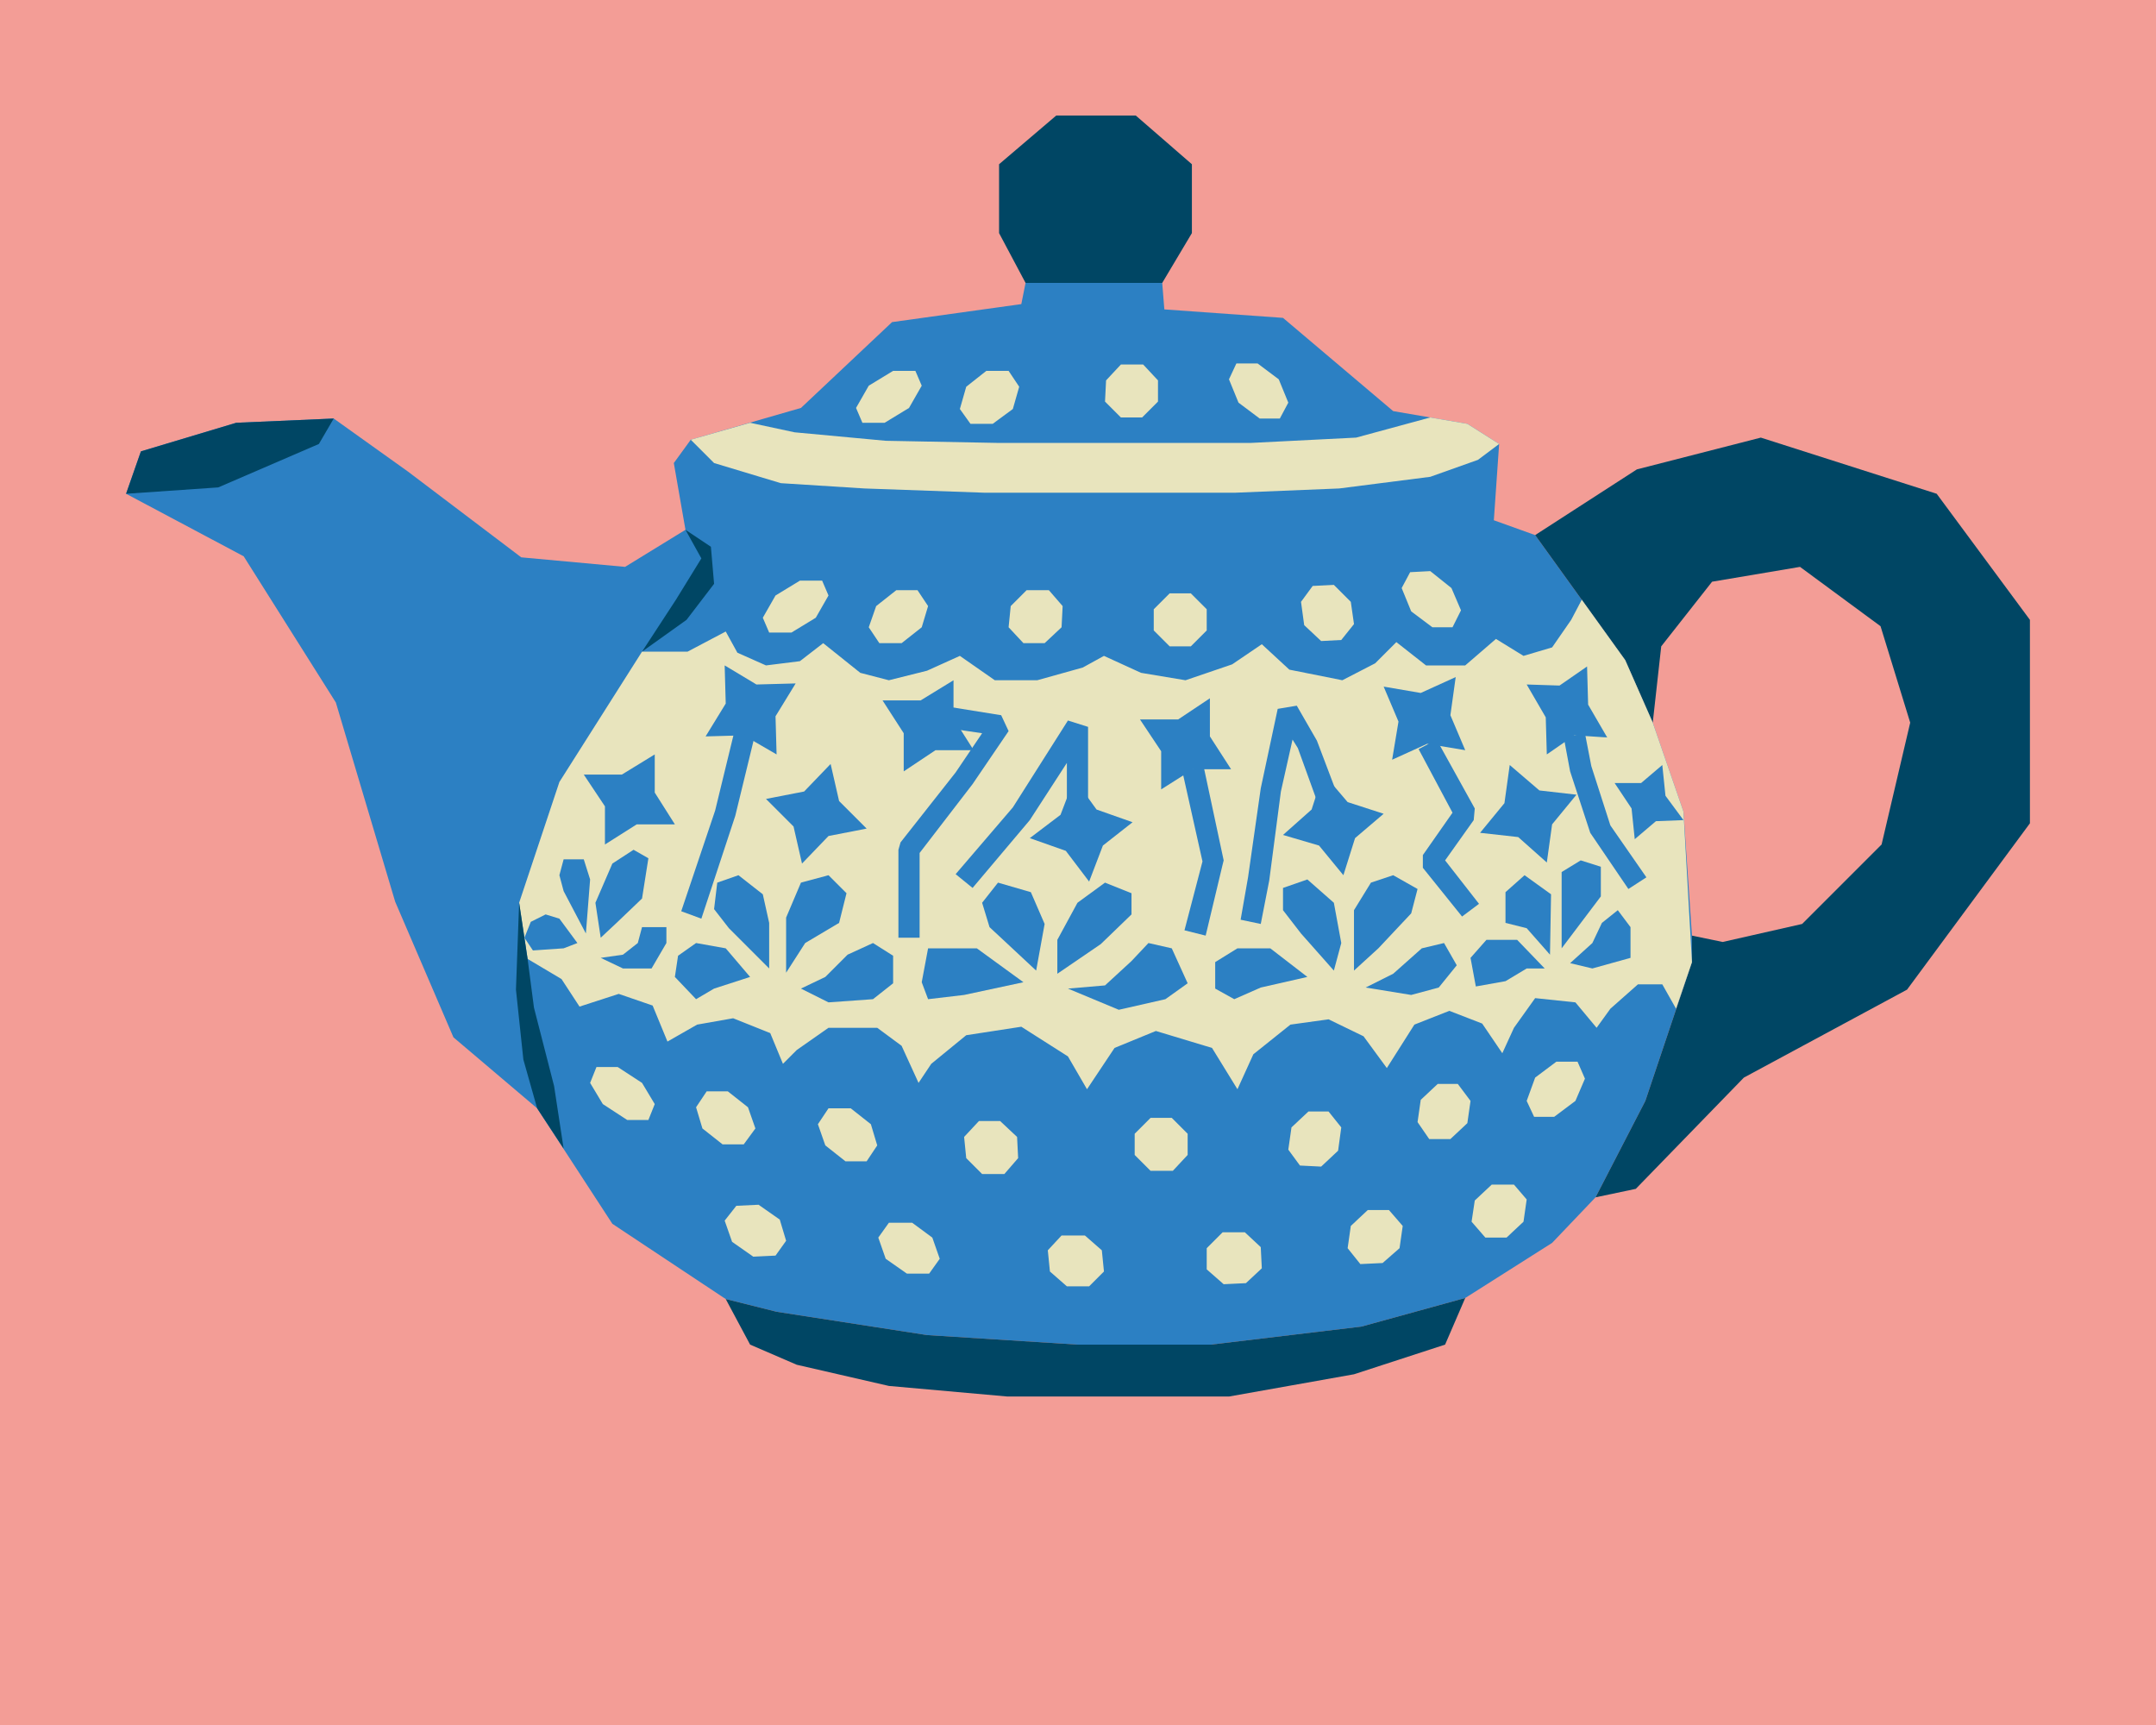<?xml version="1.0" encoding="utf-8"?>
<!-- Generator: Adobe Illustrator 28.1.0, SVG Export Plug-In . SVG Version: 6.00 Build 0)  -->
<svg version="1.1" id="Capa_1" xmlns="http://www.w3.org/2000/svg" xmlns:xlink="http://www.w3.org/1999/xlink" x="0px" y="0px"
	 viewBox="0 0 203.5 162.8" style="enable-background:new 0 0 203.5 162.8;" xml:space="preserve">
<style type="text/css">
	.st0{fill:#F39D96;}
	.st1{fill:#2C80C3;}
	.st2{fill:#004664;}
	.st3{fill:#E8E4BD;}
</style>
<rect class="st0" width="203.5" height="162.8"/>
<g>
	<polygon class="st1" points="68.5,122.6 57.8,115.5 50.7,104.6 42.8,97.9 37.3,85.1 31.7,66.3 23,52.5 11.9,46.6 13.3,42.6 
		22.3,39.9 31.5,39.5 38.5,44.5 49.2,52.6 59,53.5 64.7,50 63.6,43.7 65.2,41.5 75.6,38.5 84.2,30.4 96.4,28.7 96.8,26.7 
		109.7,26.7 109.9,29.2 121.1,30 131.5,38.8 138.5,40 141.5,41.9 141,49.1 144.9,50.5 153.4,62.3 156,68.2 158.9,76.6 159.7,88.3 
		159.7,90.8 155.3,103.9 150.6,113 146.5,117.3 138.3,122.5 128.5,125.2 114.3,126.9 101.7,126.9 87.5,126 73.3,123.8 	"/>
	<polygon class="st2" points="11.9,46.6 20.6,46 30.1,41.9 31.5,39.5 22.3,39.9 13.3,42.6 	"/>
	<polygon class="st2" points="182.8,46.6 166.2,41.3 154.5,44.3 144.9,50.5 153.4,62.3 156,68.2 156.8,61 161.6,54.9 169.9,53.5 
		177.5,59.1 180.3,68.2 177.6,79.7 170.1,87.2 162.6,88.9 159.7,88.3 159.7,90.8 155.3,103.9 150.6,113 154.4,112.2 164.6,101.7 
		180,93.4 191.6,77.7 191.6,58.5 	"/>
	<polygon class="st2" points="107.2,10.9 99.7,10.9 94.3,15.5 94.3,22 96.8,26.7 109.7,26.7 112.5,22 112.5,15.5 	"/>
	<polygon class="st2" points="136.4,126.9 127.8,129.7 116,131.8 105.7,131.8 95.1,131.8 83.9,130.8 75.2,128.8 70.8,126.9 
		68.5,122.6 73.3,123.8 87.5,126 101.7,126.9 114.3,126.9 128.5,125.2 138.3,122.5 	"/>
	<polygon class="st3" points="60.6,61.5 64.9,61.5 68.5,59.6 69.6,61.6 72.3,62.8 75.5,62.4 77.7,60.7 81.2,63.5 83.9,64.2 
		87.5,63.3 90.6,61.9 93.9,64.2 97.9,64.2 102.2,63 104.2,61.9 107.7,63.5 111.9,64.2 116.3,62.7 119.1,60.8 121.7,63.2 126.7,64.2 
		129.8,62.6 131.8,60.6 134.6,62.8 138.3,62.8 141.2,60.3 143.8,61.9 146.5,61.1 148.3,58.5 149.3,56.6 153.4,62.3 156,68.2 
		158.9,76.6 159.7,90.8 158.2,95.2 156.9,92.9 154.6,92.9 152,95.2 150.7,97 148.7,94.6 144.9,94.2 142.9,97 141.8,99.4 139.9,96.6 
		136.8,95.4 133.5,96.7 130.9,100.8 128.7,97.8 125.4,96.2 121.8,96.7 118.3,99.5 116.8,102.8 114.4,98.9 109.1,97.3 105.2,98.9 
		102.6,102.8 100.8,99.7 96.4,96.9 91.2,97.7 87.9,100.4 86.7,102.2 85.1,98.7 82.8,97 78.2,97 75.2,99.1 73.9,100.4 72.7,97.5 
		69.2,96.1 65.8,96.7 63,98.3 61.6,94.9 58.4,93.8 54.7,95 53,92.4 49.8,90.5 49,85.2 52.8,73.8 	"/>
	<polygon class="st2" points="50.7,104.6 49.4,100 48.7,93.4 49,85.2 49.8,90.5 50.4,95.1 52.3,102.5 53.2,108.4 	"/>
	<polygon class="st2" points="60.6,61.5 63.8,56.6 66.2,52.7 64.7,50 67.1,51.6 67.4,55.1 64.8,58.5 	"/>
	<polygon class="st3" points="135,39.4 128,41.3 118.1,41.8 105.1,41.8 94.1,41.8 83.6,41.6 75,40.8 70.8,39.9 65.2,41.5 67.4,43.7 
		73.7,45.6 81.6,46.1 92.9,46.5 105.3,46.5 116.6,46.5 126.4,46.1 135,45 139.5,43.4 141.5,41.9 138.5,40 	"/>
	<polygon class="st3" points="77.6,54.8 75.5,54.8 73.2,56.2 72,58.3 72.6,59.7 74.7,59.7 77,58.3 78.2,56.2 	"/>
	<polygon class="st3" points="86.4,35 84.3,35 82,36.4 80.8,38.5 81.4,39.9 83.5,39.9 85.8,38.5 87,36.4 	"/>
	<polygon class="st3" points="86.6,55.7 84.6,55.7 82.7,57.2 82,59.2 83,60.7 85.1,60.7 87,59.2 87.6,57.2 	"/>
	<polygon class="st3" points="95.2,35 93.1,35 91.2,36.5 90.6,38.6 91.6,40 93.7,40 95.6,38.6 96.2,36.5 	"/>
	<polygon class="st3" points="99,55.7 96.9,55.7 95.4,57.2 95.2,59.2 96.6,60.7 98.6,60.7 100.2,59.2 100.3,57.2 	"/>
	<polygon class="st3" points="112.4,56 110.4,56 108.9,57.5 108.9,59.5 110.4,61 112.4,61 113.9,59.5 113.9,57.5 	"/>
	<polygon class="st3" points="107.9,34.4 105.8,34.4 104.4,35.9 104.3,37.9 105.8,39.4 107.8,39.4 109.3,37.9 109.3,35.9 	"/>
	<polygon class="st3" points="125.9,55.2 123.9,55.3 122.8,56.8 123.1,59 124.7,60.5 126.6,60.4 127.8,58.9 127.5,56.8 	"/>
	<polygon class="st3" points="135,53.9 133.1,54 132.3,55.5 133.2,57.7 135.2,59.2 137.1,59.2 137.9,57.6 137,55.5 	"/>
	<polygon class="st3" points="118.7,34.3 116.7,34.3 116,35.8 116.9,38 118.9,39.5 120.8,39.5 121.6,38 120.7,35.8 	"/>
	<polygon class="st3" points="61.2,105.7 59.2,105.7 56.9,104.2 55.7,102.2 56.3,100.7 58.3,100.7 60.6,102.2 61.8,104.2 	"/>
	<polygon class="st3" points="81.8,109.6 79.8,109.6 77.9,108.1 77.2,106.1 78.2,104.6 80.3,104.6 82.2,106.1 82.8,108.1 	"/>
	<polygon class="st3" points="70.2,108 68.2,108 66.3,106.5 65.7,104.5 66.7,103 68.7,103 70.6,104.5 71.3,106.5 	"/>
	<polygon class="st3" points="94.8,110.8 92.7,110.8 91.2,109.3 91,107.3 92.4,105.8 94.4,105.8 96,107.3 96.1,109.3 	"/>
	<polygon class="st3" points="110.7,110.5 108.6,110.5 107.1,109 107.1,107 108.6,105.5 110.6,105.5 112.1,107 112.1,109 	"/>
	<polygon class="st3" points="124.7,110.1 122.7,110 121.6,108.5 121.9,106.4 123.5,104.9 125.4,104.9 126.6,106.4 126.3,108.6 	"/>
	<polygon class="st3" points="136.9,107.5 134.9,107.5 133.8,105.9 134.1,103.8 135.7,102.3 137.6,102.3 138.8,103.9 138.5,106 	"/>
	<polygon class="st3" points="87.7,120.2 85.6,120.2 83.6,118.8 82.9,116.8 83.9,115.4 86.1,115.4 88,116.8 88.7,118.8 	"/>
	<polygon class="st3" points="73.2,118.5 71.1,118.6 69.1,117.2 68.4,115.2 69.5,113.8 71.6,113.7 73.6,115.1 74.2,117.1 	"/>
	<polygon class="st3" points="102.8,121.4 100.7,121.4 99.1,120 98.9,118 100.2,116.6 102.4,116.6 104,118 104.2,120 	"/>
	<polygon class="st3" points="117.6,121.1 115.5,121.2 113.9,119.8 113.9,117.8 115.4,116.3 117.5,116.3 119,117.7 119.1,119.7 	"/>
	<polygon class="st3" points="130.5,119.2 128.4,119.3 127.2,117.8 127.5,115.7 129.1,114.2 131.1,114.2 132.4,115.7 132.1,117.8 	
		"/>
	<polygon class="st3" points="142.2,116.8 140.2,116.8 138.9,115.3 139.2,113.3 140.8,111.8 142.9,111.8 144.1,113.2 143.8,115.3 	
		"/>
	<polygon class="st3" points="146.7,105.4 144.8,105.4 144.1,103.9 144.9,101.7 146.9,100.2 148.9,100.2 149.6,101.8 148.7,103.9 	
		"/>
	<g>
		<polygon class="st1" points="96.6,92.7 92.2,89.5 87.6,89.5 87,92.7 87.6,94.3 91,93.9 		"/>
		<polygon class="st1" points="97.8,91.6 98.6,87.2 97.3,84.2 94.2,83.3 92.7,85.2 93.4,87.5 		"/>
		<polygon class="st1" points="99.8,91.9 99.8,88.7 101.7,85.2 104.3,83.3 106.8,84.3 106.8,86.3 103.9,89.1 		"/>
		<polygon class="st1" points="100.8,93.3 104.3,93 106.8,90.7 108.4,89 110.6,89.5 112.1,92.8 110,94.3 105.6,95.3 		"/>
		<polygon class="st1" points="123.4,92.2 119.9,89.5 116.8,89.5 114.7,90.8 114.7,93.3 116.5,94.3 119,93.2 		"/>
		<polygon class="st1" points="125.9,91.6 126.6,89 125.9,85.2 123.4,83 121.1,83.8 121.1,85.9 122.8,88.1 		"/>
		<polygon class="st1" points="127.8,91.6 130.1,89.5 133.2,86.2 133.8,83.9 131.5,82.6 129.4,83.3 127.8,85.9 		"/>
		<polygon class="st1" points="128.9,93.2 131.5,91.9 134.2,89.5 136.3,89 137.5,91.1 135.8,93.2 133.2,93.9 		"/>
		<polygon class="st1" points="148.2,90.9 150.3,89 151.2,87.1 152.7,85.9 153.9,87.5 153.9,90.4 150.3,91.4 		"/>
		<polygon class="st1" points="147.4,89.5 147.4,85.2 147.4,82.3 149.2,81.2 151.1,81.8 151.1,84.6 		"/>
		<polygon class="st1" points="146.3,90.1 144.1,87.6 142.1,87.1 142.1,84.2 143.9,82.6 146.4,84.4 		"/>
		<polygon class="st1" points="145.8,91.4 144.1,91.4 142.1,92.6 139.3,93.1 138.8,90.4 140.3,88.7 143.2,88.7 		"/>
		<polygon class="st1" points="75.6,93.3 77.9,92.2 80,90.1 82.4,89 84.3,90.2 84.3,92.8 82.4,94.3 78.2,94.6 		"/>
		<polygon class="st1" points="74.2,91.8 76,89 79.2,87.1 79.9,84.3 78.2,82.6 75.6,83.3 74.2,86.6 		"/>
		<polygon class="st1" points="72.6,91.4 72.6,87.1 72,84.4 69.7,82.6 67.7,83.3 67.4,85.8 68.8,87.6 		"/>
		<polygon class="st1" points="70.8,92.2 68.5,89.5 65.7,89 64,90.2 63.7,92.2 65.7,94.3 67.4,93.3 		"/>
		<polygon class="st1" points="56.7,90.4 58.8,90.1 60.2,89 60.6,87.5 62.9,87.5 62.9,89 61.5,91.4 58.8,91.4 		"/>
		<polygon class="st1" points="56.7,88.5 56.2,85.2 57.8,81.5 59.8,80.2 61.2,81 60.6,84.8 58.3,87 		"/>
		<polygon class="st1" points="55.3,88.1 55.7,83 55.1,81.1 53.2,81.1 52.8,82.6 53.2,84.1 		"/>
		<polygon class="st1" points="54.5,89 52.8,86.7 51.5,86.3 50.1,87 49.5,88.5 50.3,89.7 53.2,89.5 		"/>
		<polygon class="st1" points="85.3,72.8 85.3,69.2 83.3,66.1 86.9,66.1 90,64.2 90,67.8 91.9,70.8 88.3,70.8 		"/>
		<polygon class="st1" points="102.8,83.2 100.6,80.3 97.2,79.1 100.1,76.9 101.4,73.5 103.5,76.4 106.9,77.6 104.1,79.8 		"/>
		<polygon class="st1" points="109.6,74.5 109.6,70.9 107.6,67.9 111.2,67.9 114.2,65.9 114.2,69.5 116.2,72.6 112.6,72.6 		"/>
		<polygon class="st1" points="126.8,82.6 124.5,79.8 121.1,78.8 123.8,76.4 124.9,73 127.2,75.7 130.6,76.8 127.9,79.1 		"/>
		<polygon class="st1" points="131.4,71.7 132,68.1 130.6,64.8 134.1,65.4 137.4,63.9 136.9,67.5 138.3,70.8 134.7,70.2 		"/>
		<polygon class="st1" points="146,81.4 143.3,79 139.7,78.6 142,75.8 142.5,72.2 145.3,74.6 148.8,75 146.5,77.8 		"/>
		<polygon class="st1" points="146,71.2 145.9,67.7 144.1,64.6 147.2,64.7 149.8,62.9 149.9,66.5 151.7,69.6 148.6,69.4 		"/>
		<polygon class="st1" points="158.9,77.4 156.3,77.5 154.3,79.2 154,76.3 152.4,73.9 154.9,73.9 156.9,72.2 157.2,75.1 		"/>
		<polygon class="st1" points="75.7,81.5 74.9,78 72.3,75.4 75.9,74.7 78.4,72.1 79.2,75.6 81.8,78.2 78.2,78.9 		"/>
		<polygon class="st1" points="73.3,71.2 70.2,69.4 66.6,69.5 68.5,66.4 68.4,62.8 71.4,64.6 75.1,64.5 73.2,67.6 		"/>
		<polygon class="st1" points="57.1,79.7 57.1,76.1 55.1,73.1 58.7,73.1 61.8,71.2 61.8,74.8 63.7,77.8 60.1,77.8 		"/>
		<polygon class="st1" points="66.2,86.7 64.3,86 67.5,76.5 69.3,69.1 71.2,69.6 69.4,77 		"/>
		<polygon class="st1" points="86.8,88.5 84.8,88.5 84.8,80.2 85,79.5 90.2,72.9 92.7,69.2 88.6,68.6 88.9,66.6 94.5,67.5 95.2,69 
			91.8,74 86.8,80.5 		"/>
		<polygon class="st1" points="91.8,83.8 90.2,82.5 95.6,76.2 100.8,68 102.7,68.6 102.7,76.3 100.7,76.3 100.7,72 97.2,77.4 		"/>
		<polygon class="st1" points="113.8,88.3 111.8,87.8 113.5,81.3 111.6,72.8 113.6,72.3 115.5,81.2 115.4,81.6 		"/>
		<polygon class="st1" points="119,87.2 117.1,86.8 117.8,82.8 119,74.4 120.6,66.9 122.4,66.6 124.3,69.9 126.5,75.7 124.6,76.4 
			122.5,70.6 122,69.8 120.9,74.7 119.8,83.1 		"/>
		<polygon class="st1" points="138,86.5 134.3,81.9 134.3,80.7 137.1,76.7 133.9,70.7 135.6,69.8 139.2,76.3 139.1,77.4 136.4,81.2 
			139.6,85.3 		"/>
		<polygon class="st1" points="153.7,83.9 150.1,78.6 148.2,72.8 147.6,69.6 149.6,69.2 150.2,72.3 152,77.9 155.4,82.8 		"/>
	</g>
</g>
</svg>
